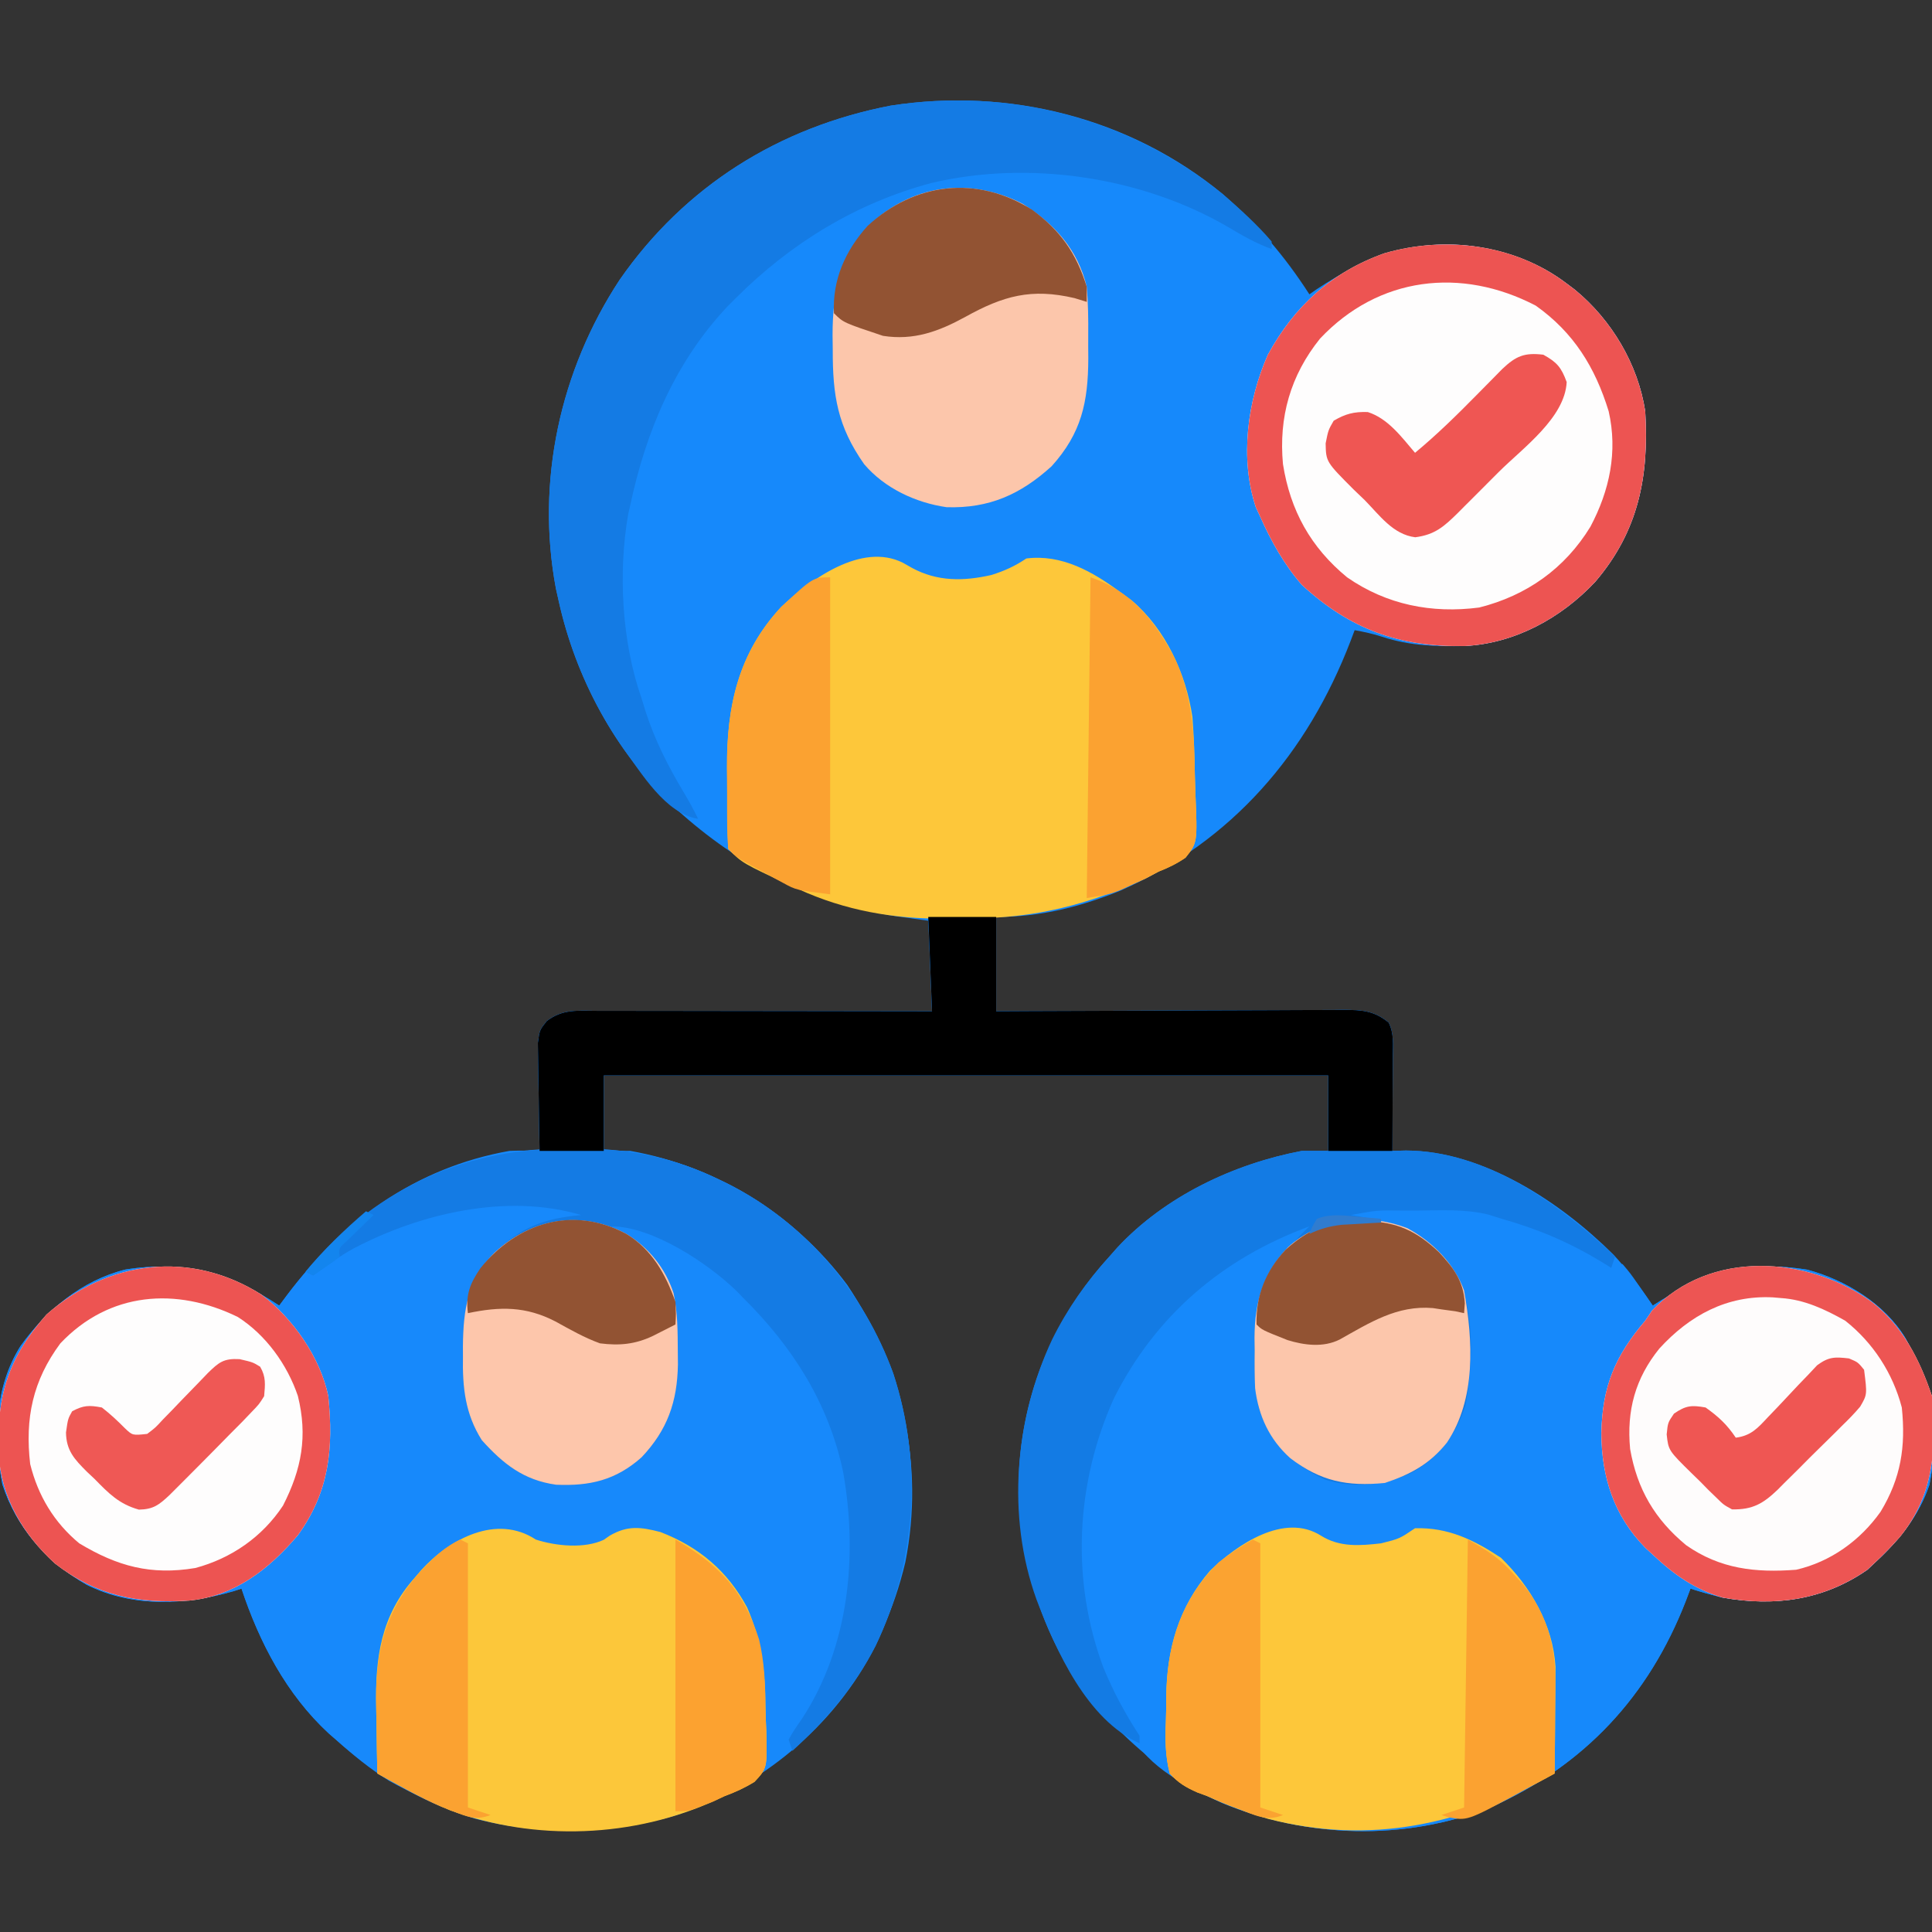 <?xml version="1.0" encoding="UTF-8"?>
<svg version="1.1" xmlns="http://www.w3.org/2000/svg" width="512" height="512">
<rect width="100%" height="100%" fill="#333333" stroke="none"/>
<path d="M0 0 C9.22 7.981 16.429 16.397 22.992 26.59 C23.635 26.143 24.279 25.695 24.941 25.234 C38.39 16.237 52.75 11.214 68.977 14.273 C77.127 16.026 84.271 18.525 90.992 23.59 C91.771 24.176 92.549 24.763 93.352 25.367 C103.047 33.322 110.089 45.103 111.992 57.59 C113.027 74.826 110.228 89.354 98.742 102.777 C89.709 112.391 77.503 119.084 64.172 119.793 C56.527 119.929 49.632 119.764 42.289 117.344 C39.876 116.552 37.488 116.046 34.992 115.59 C34.464 116.988 34.464 116.988 33.926 118.414 C22.42 148.371 2.58 171.412 -27.008 184.59 C-37.862 188.984 -48.291 191.59 -60.008 191.59 C-60.008 199.84 -60.008 208.09 -60.008 216.59 C-57.035 216.574 -54.062 216.558 -50.999 216.542 C-41.181 216.493 -31.362 216.459 -21.543 216.434 C-15.589 216.419 -9.636 216.398 -3.682 216.364 C2.062 216.331 7.807 216.313 13.552 216.305 C15.744 216.3 17.937 216.289 20.129 216.273 C23.198 216.251 26.267 216.248 29.337 216.249 C30.244 216.238 31.152 216.228 32.087 216.217 C36.866 216.24 40.134 216.432 43.992 219.59 C45.471 222.548 45.114 225.545 45.09 228.785 C45.088 229.846 45.088 229.846 45.086 230.929 C45.08 233.191 45.067 235.453 45.055 237.715 C45.05 239.247 45.045 240.78 45.041 242.312 C45.03 246.072 45.013 249.831 44.992 253.59 C46.168 253.559 47.343 253.528 48.555 253.496 C69.005 253.532 89.566 267.168 103.533 281.039 C107.454 285.207 110.744 289.89 113.992 294.59 C115.118 293.884 115.118 293.884 116.266 293.164 C128.867 285.499 140.201 282.683 154.891 285.059 C165.022 287.743 175.524 294.136 180.998 303.268 C187.908 315.868 190.107 327.812 187.309 342.074 C184.505 350.312 179.333 356.737 172.992 362.59 C172.291 363.25 171.59 363.91 170.867 364.59 C159.142 372.746 146.06 374.377 132.207 371.918 C129.437 371.218 126.71 370.47 123.992 369.59 C123.58 370.678 123.167 371.766 122.742 372.887 C112.919 398.158 95.85 416.485 70.992 427.59 C48.078 436.497 22.463 435.759 -0.152 426.383 C-10.708 421.672 -19.852 414.732 -28.008 406.59 C-28.777 405.832 -29.547 405.074 -30.34 404.293 C-47.028 386.894 -54.25 363.322 -54.008 339.59 C-53.162 317.736 -44.694 297.694 -30.008 281.59 C-29.322 280.811 -28.636 280.033 -27.93 279.23 C-15.289 265.653 2.919 257.011 20.992 253.59 C23.302 253.59 25.612 253.59 27.992 253.59 C27.992 246.99 27.992 240.39 27.992 233.59 C-35.368 233.59 -98.728 233.59 -164.008 233.59 C-164.008 240.19 -164.008 246.79 -164.008 253.59 C-161.698 253.59 -159.388 253.59 -157.008 253.59 C-134.118 257.626 -113.311 270.488 -99.445 289.152 C-84.958 310.884 -78.942 336.697 -84.084 362.603 C-90.089 387.896 -104.924 407.925 -127.008 421.59 C-148.721 434.121 -173.88 436.722 -198.008 430.59 C-211.981 426.337 -224.162 419.314 -235.008 409.59 C-235.63 409.05 -236.253 408.51 -236.895 407.953 C-248.102 397.582 -255.235 383.91 -260.008 369.59 C-260.677 369.806 -261.346 370.023 -262.035 370.246 C-274.85 373.962 -288.808 374.655 -301.008 368.59 C-311.483 362.59 -319.637 353.559 -323.383 341.938 C-325.7 329.524 -325.454 316.214 -318.582 305.332 C-311.787 295.816 -302.314 287.904 -290.777 285.035 C-275.33 282.551 -262.929 286.014 -250.008 294.59 C-249.379 293.744 -248.75 292.899 -248.102 292.027 C-233.127 272.085 -213.949 258.027 -189.008 253.59 C-186.325 253.476 -183.695 253.516 -181.008 253.59 C-181.029 252.641 -181.05 251.693 -181.071 250.716 C-181.14 247.19 -181.19 243.664 -181.228 240.138 C-181.248 238.613 -181.275 237.088 -181.31 235.563 C-181.358 233.369 -181.381 231.175 -181.398 228.98 C-181.419 227.661 -181.44 226.341 -181.462 224.981 C-181.008 221.59 -181.008 221.59 -179.108 219.19 C-174.861 215.954 -170.934 216.456 -165.785 216.476 C-164.829 216.476 -163.872 216.476 -162.887 216.476 C-159.716 216.477 -156.546 216.484 -153.375 216.492 C-151.181 216.494 -148.986 216.495 -146.792 216.496 C-141.008 216.5 -135.225 216.51 -129.441 216.521 C-123.543 216.531 -117.645 216.536 -111.746 216.541 C-100.167 216.552 -88.587 216.569 -77.008 216.59 C-77.338 208.67 -77.668 200.75 -78.008 192.59 C-80.833 192.198 -83.659 191.806 -86.57 191.402 C-108.193 188.083 -126.601 178.964 -143.008 164.59 C-143.826 163.873 -144.645 163.156 -145.488 162.418 C-160.936 147.873 -171.488 128.241 -176.008 107.59 C-176.231 106.596 -176.454 105.602 -176.684 104.578 C-182.028 76.182 -175.596 46.776 -159.799 22.752 C-142.529 -2.098 -117.581 -17.693 -88.008 -23.41 C-56.679 -28.268 -24.557 -20.248 0 0 Z " fill="#1689FB" transform="translate(324.008,51.41)"/>
<path d="M0 0 C2.021 0.021 4.039 0 6.06 -0.025 C18.607 -0.054 30.337 2.629 41.646 8.146 C42.349 8.485 43.053 8.823 43.778 9.172 C64.418 19.508 79.886 37.917 87.745 59.513 C95.55 83.347 93.868 109.1 83.063 131.666 C72.038 153.256 52.534 169.25 29.583 176.771 C3.249 184.278 -22.067 180.681 -45.839 167.475 C-50.967 164.286 -55.491 160.546 -59.979 156.521 C-60.602 155.981 -61.225 155.441 -61.866 154.885 C-73.073 144.514 -80.206 130.841 -84.979 116.521 C-85.649 116.738 -86.318 116.955 -87.007 117.178 C-99.822 120.893 -113.78 121.587 -125.979 115.521 C-136.455 109.521 -144.609 100.491 -148.354 88.869 C-150.672 76.455 -150.425 63.146 -143.554 52.264 C-136.759 42.748 -127.285 34.836 -115.749 31.967 C-100.302 29.483 -87.901 32.945 -74.979 41.521 C-74.036 40.253 -74.036 40.253 -73.073 38.959 C-55.114 15.041 -30.649 -0.386 0 0 Z " fill="#1789FB" transform="translate(148.979,304.479)"/>
<path d="M0 0 C0.99 0 1.98 0 3 0 C5.043 2.406 5.043 2.406 7.188 5.5 C7.903 6.521 8.618 7.542 9.355 8.594 C9.898 9.388 10.441 10.182 11 11 C11.75 10.529 12.5 10.059 13.273 9.574 C25.874 1.909 37.209 -0.907 51.898 1.469 C62.03 4.153 72.532 10.546 78.006 19.678 C84.915 32.278 87.114 44.222 84.316 58.484 C81.512 66.722 76.341 73.147 70 79 C69.299 79.66 68.597 80.32 67.875 81 C56.15 89.157 43.067 90.787 29.215 88.328 C26.445 87.628 23.718 86.88 21 86 C20.587 87.088 20.175 88.176 19.75 89.297 C9.927 114.568 -7.142 132.895 -32 144 C-54.922 152.91 -80.497 152.152 -103.125 142.809 C-111.605 139.028 -123.121 133.28 -127.102 124.598 C-127.398 123.74 -127.695 122.883 -128 122 C-129.112 119.806 -130.238 117.619 -131.375 115.438 C-142.235 94.059 -144.212 70.009 -137.398 46.964 C-132.807 33.079 -125.123 21.438 -115 11 C-114.461 10.388 -113.922 9.775 -113.367 9.145 C-105.147 0.119 -92.44 -6.964 -81 -11 C-80.34 -10.67 -79.68 -10.34 -79 -10 C-79.722 -9.299 -80.444 -8.598 -81.188 -7.875 C-89.45 0.481 -93.491 7.536 -93.547 19.545 C-93.531 20.664 -93.516 21.784 -93.5 22.938 C-93.515 24.053 -93.531 25.169 -93.547 26.318 C-93.505 35.345 -91.944 43.002 -85.812 49.875 C-78.964 56 -72.275 57.695 -63.152 57.387 C-55.948 56.503 -50.01 53.237 -45 48 C-40.161 39.935 -38.819 33.566 -38.812 24.312 C-38.8 23.452 -38.788 22.592 -38.775 21.705 C-38.754 12.15 -39.888 4.282 -46.758 -2.816 C-54.477 -10.066 -61.613 -11.446 -72 -12 C-52.515 -24.99 -17.526 -11.684 0 0 Z " fill="#1689FB" transform="translate(427,335)"/>
<path d="M0 0 C5.94 0 11.88 0 18 0 C18 8.25 18 16.5 18 25 C20.973 24.984 23.946 24.969 27.009 24.952 C36.827 24.903 46.646 24.87 56.465 24.845 C62.419 24.829 68.372 24.808 74.325 24.774 C80.07 24.741 85.815 24.723 91.56 24.715 C93.752 24.71 95.945 24.699 98.137 24.683 C101.206 24.661 104.275 24.658 107.344 24.659 C108.252 24.649 109.16 24.638 110.095 24.627 C114.874 24.65 118.142 24.842 122 28 C123.479 30.958 123.122 33.955 123.098 37.195 C123.096 38.256 123.096 38.256 123.093 39.339 C123.088 41.601 123.075 43.863 123.062 46.125 C123.057 47.658 123.053 49.19 123.049 50.723 C123.038 54.482 123.021 58.241 123 62 C124.176 61.969 125.351 61.938 126.562 61.906 C147.749 61.943 167.338 76.133 182 90 C181.67 90.99 181.34 91.98 181 93 C180.163 92.481 179.327 91.961 178.465 91.426 C169.922 86.257 161.622 82.716 152 80 C150.827 79.63 149.654 79.26 148.445 78.879 C142.328 77.381 136.005 77.751 129.75 77.812 C128.484 77.813 127.218 77.814 125.914 77.814 C118.873 77.721 118.873 77.721 112 79 C112.617 79.098 113.235 79.196 113.871 79.297 C124.582 81.188 131.967 84.478 139 93 C145.099 102.64 144.403 118.497 142.352 129.469 C139.777 137.303 135.151 143.628 127.75 147.438 C120.56 150.644 112.794 151.475 105.168 149.129 C96.597 145.114 91.189 139.734 87.816 130.909 C86.333 125.622 86.424 120.393 86.5 114.938 C86.477 113.258 86.477 113.258 86.453 111.545 C86.511 99.148 90.98 92.179 99.375 83.562 C99.911 83.047 100.448 82.531 101 82 C77.939 90.504 60.279 105.585 49.211 127.551 C39.062 150.024 37.75 175.815 46.426 198.961 C49.08 205.393 52.199 211.187 56 217 C56 217.66 56 218.32 56 219 C42.014 212.702 33.882 194.488 28.68 180.881 C20.698 158.788 22.927 133.152 32.789 112.047 C36.85 103.84 41.815 96.782 48 90 C48.686 89.221 49.372 88.443 50.078 87.641 C62.719 74.063 80.927 65.421 99 62 C101.31 62 103.62 62 106 62 C106 55.4 106 48.8 106 42 C42.64 42 -20.72 42 -86 42 C-86 48.6 -86 55.2 -86 62 C-91.61 62 -97.22 62 -103 62 C-103.092 57.515 -103.172 53.033 -103.22 48.548 C-103.24 47.023 -103.267 45.498 -103.302 43.974 C-103.35 41.779 -103.373 39.586 -103.391 37.391 C-103.412 36.071 -103.433 34.751 -103.454 33.392 C-103 30 -103 30 -101.101 27.601 C-96.854 24.365 -92.926 24.866 -87.777 24.886 C-86.343 24.886 -86.343 24.886 -84.879 24.886 C-81.709 24.887 -78.538 24.895 -75.367 24.902 C-73.173 24.904 -70.979 24.906 -68.784 24.907 C-63.001 24.91 -57.217 24.92 -51.434 24.931 C-45.535 24.942 -39.637 24.946 -33.738 24.951 C-22.159 24.962 -10.579 24.98 1 25 C0.505 12.625 0.505 12.625 0 0 Z " fill="#137BE4" transform="translate(246,243)"/>
<path d="M0 0 C0.801 0.452 1.601 0.905 2.426 1.371 C9.162 5.019 16.08 4.927 23.461 3.254 C26.984 2.143 29.646 0.933 32.738 -1.129 C42.136 -2.304 50.342 2.367 57.738 7.871 C59.192 8.923 59.192 8.923 60.676 9.996 C69.639 17.666 75.048 29.374 76.738 40.871 C77.134 45.975 77.319 51.056 77.384 56.174 C77.412 57.77 77.46 59.365 77.527 60.959 C78.081 74.179 78.081 74.179 74.908 78.178 C72.573 79.769 70.367 80.848 67.738 81.871 C66.649 82.451 65.56 83.031 64.438 83.629 C48.927 90.67 34.969 94.245 17.964 94.242 C15.704 94.246 13.446 94.282 11.186 94.32 C-2.369 94.426 -15.298 92.183 -27.699 86.496 C-28.349 86.2 -28.999 85.904 -29.668 85.599 C-42.503 79.63 -42.503 79.63 -46.262 75.871 C-46.388 73.418 -46.45 70.994 -46.465 68.539 C-46.471 67.792 -46.476 67.045 -46.482 66.275 C-46.492 64.684 -46.498 63.093 -46.502 61.501 C-46.512 59.107 -46.542 56.713 -46.574 54.318 C-46.688 38.09 -43.658 23.966 -32.234 11.715 C-24.503 4.489 -10.983 -5.482 0 0 Z " fill="#FDC73A" transform="translate(239.262,149.129)"/>
<path d="M0 0 C1.168 0.88 1.168 0.88 2.359 1.777 C12.055 9.732 19.097 21.513 21 34 C22.035 51.236 19.236 65.764 7.75 79.188 C-1.283 88.801 -13.49 95.494 -26.82 96.203 C-44.125 96.514 -57.131 91.821 -70 80 C-74.679 74.617 -78.104 68.494 -81 62 C-81.392 61.154 -81.784 60.309 -82.188 59.438 C-86.488 46.535 -84.43 31.223 -79 19 C-71.952 6.102 -62.071 -2.914 -48.125 -7.875 C-31.934 -12.579 -13.629 -10.269 0 0 Z " fill="#FEFDFD" transform="translate(415,75)"/>
<path d="M0 0 C2.047 0.008 4.092 -0.02 6.139 -0.052 C18.748 -0.12 30.471 2.508 41.872 8.071 C42.576 8.41 43.279 8.748 44.005 9.097 C64.644 19.433 80.113 37.842 87.971 59.437 C95.776 83.272 94.095 109.024 83.29 131.591 C77.778 142.383 70.11 151.262 61.247 159.446 C60.917 158.456 60.587 157.466 60.247 156.446 C61.688 153.942 61.688 153.942 63.809 150.884 C76.302 131.78 78.6 107.635 74.688 85.546 C70.869 67.358 61.301 52.363 48.247 39.446 C47.615 38.792 46.984 38.139 46.333 37.466 C38.714 30.132 24.112 20.446 13.247 20.446 C13.827 20.775 14.407 21.103 15.005 21.442 C22.69 26.122 27.29 31.93 30.247 40.446 C30.685 44.687 30.617 48.934 30.622 53.196 C30.646 54.338 30.671 55.48 30.696 56.657 C30.731 66.829 28.314 74.207 21.274 81.649 C14.459 87.69 7.666 89.3 -1.355 88.919 C-9.96 87.722 -15.366 83.443 -21.062 77.118 C-25.505 70.1 -26.214 63.097 -26.066 54.946 C-26.069 54.06 -26.072 53.175 -26.075 52.262 C-25.997 42.501 -24.786 34.628 -17.773 27.407 C-10.594 20.611 -4.462 18.313 5.247 17.446 C-14.48 11.568 -37.522 17.059 -55.132 26.348 C-58.889 28.433 -62.301 30.892 -65.753 33.446 C-66.413 33.116 -67.073 32.786 -67.753 32.446 C-50.67 11.792 -26.984 -0.17 0 0 Z " fill="#147BE4" transform="translate(148.753,304.554)"/>
<path d="M0 0 C4.929 3.071 10.269 2.638 15.875 2 C20.77 0.773 20.77 0.773 24.875 -2 C33.691 -2.249 40.421 1.065 47.625 5.812 C55.54 13.508 61.422 23.561 62.102 34.732 C62.092 36.036 62.081 37.34 62.07 38.684 C62.067 39.384 62.065 40.084 62.062 40.806 C62.051 43.017 62.026 45.227 62 47.438 C61.99 48.947 61.981 50.457 61.973 51.967 C61.951 55.645 61.916 59.322 61.875 63 C37.805 76.491 13.035 82.06 -14.125 75 C-19.61 73.377 -24.933 71.4 -30.125 69 C-31.004 68.679 -31.882 68.359 -32.788 68.028 C-35.878 66.654 -37.839 65.509 -40.125 63 C-41.334 58.353 -41.356 53.918 -41.154 49.162 C-41.064 46.965 -41.051 44.779 -41.053 42.58 C-40.895 29.987 -37.824 18.965 -29.434 9.227 C-22.265 2.313 -9.769 -6.252 0 0 Z " fill="#FDC73A" transform="translate(350.125,407)"/>
<path d="M0 0 C5.323 1.724 12.853 2.472 17.988 0.07 C18.798 -0.49 18.798 -0.49 19.625 -1.062 C24.374 -3.789 27.795 -3.342 33 -2 C43.212 1.925 50.803 8.33 56 18 C59.772 26.6 60.802 34.972 60.851 44.248 C60.875 46.397 60.974 48.536 61.074 50.684 C61.309 60.577 61.309 60.577 57.978 64.198 C55.374 65.805 52.866 66.938 50 68 C49.324 68.313 48.648 68.626 47.952 68.948 C25.961 79.093 -0.043 80.029 -22.75 71.75 C-27.276 69.845 -31.579 67.677 -35.891 65.328 C-37.041 64.703 -38.191 64.078 -39.376 63.435 C-40.242 62.961 -41.108 62.488 -42 62 C-42.1 57.662 -42.172 53.326 -42.22 48.987 C-42.24 47.517 -42.267 46.047 -42.302 44.577 C-42.607 31.427 -41.087 20.117 -32 10 C-31.213 9.076 -31.213 9.076 -30.41 8.133 C-22.768 -0.247 -10.389 -6.835 0 0 Z " fill="#FCC73A" transform="translate(142,408)"/>
<path d="M0 0 C8.315 6.23 15.626 16.638 17.75 26.938 C19.144 40.751 18.035 52.258 9.699 63.77 C2.114 72.755 -7.168 80.007 -19.155 81.113 C-32.706 82.003 -43.755 79.8 -54.707 71.266 C-63.279 63.418 -68.895 53.844 -69.625 42.184 C-70.176 26.873 -67.096 16.843 -56.938 5.312 C-40.59 -9.134 -18.729 -11.841 0 0 Z " fill="#FEFDFD" transform="translate(69.25,343.062)"/>
<path d="M0 0 C8.16 6.331 12.769 15.308 16 25 C17.221 38.811 16.526 51.186 7.508 62.289 C5.431 64.646 3.309 66.869 1 69 C-0.052 69.99 -0.052 69.99 -1.125 71 C-12.734 79.076 -25.697 80.84 -39.434 78.387 C-46.904 76.182 -52.373 72.304 -58 67 C-58.973 66.107 -58.973 66.107 -59.965 65.195 C-68.307 56.689 -71.564 46.456 -71.625 34.812 C-71.375 22.44 -68.019 14.39 -60 5 C-59.402 4.113 -58.804 3.226 -58.188 2.312 C-42.809 -13.944 -16.993 -12.194 0 0 Z " fill="#FEFCFC" transform="translate(496,345)"/>
<path d="M0 0 C4.549 3.943 9.051 7.976 12.961 12.566 C12.961 13.226 12.961 13.886 12.961 14.566 C8.821 13.06 5.235 11.017 1.461 8.754 C-21.352 -4.572 -51.364 -9.067 -77.227 -2.934 C-97.173 2.391 -114.545 13.073 -129.039 27.566 C-129.767 28.295 -130.496 29.023 -131.246 29.773 C-145.192 44.599 -152.87 62.91 -157.039 82.566 C-157.214 83.328 -157.389 84.09 -157.57 84.875 C-160.268 100.347 -159.232 118.822 -154.039 133.566 C-153.677 134.745 -153.315 135.923 -152.941 137.137 C-150.426 144.896 -146.975 151.644 -142.809 158.605 C-141.44 160.896 -140.184 163.16 -139.039 165.566 C-147.665 164.216 -154.05 153.459 -158.936 146.783 C-167.153 135.028 -172.976 121.563 -176.039 107.566 C-176.374 106.076 -176.374 106.076 -176.715 104.555 C-182.06 76.159 -175.627 46.752 -159.831 22.729 C-142.56 -2.121 -117.612 -17.717 -88.039 -23.434 C-56.421 -28.337 -24.913 -20.049 0 0 Z " fill="#147BE4" transform="translate(324.039,51.434)"/>
<path d="M0 0 C5.94 0 11.88 0 18 0 C18 8.25 18 16.5 18 25 C20.973 24.984 23.946 24.969 27.009 24.952 C36.827 24.903 46.646 24.87 56.465 24.845 C62.419 24.829 68.372 24.808 74.325 24.774 C80.07 24.741 85.815 24.723 91.56 24.715 C93.752 24.71 95.945 24.699 98.137 24.683 C101.206 24.661 104.275 24.658 107.344 24.659 C108.252 24.649 109.16 24.638 110.095 24.627 C114.874 24.65 118.142 24.842 122 28 C123.479 30.958 123.122 33.955 123.098 37.195 C123.096 38.256 123.096 38.256 123.093 39.339 C123.088 41.601 123.075 43.863 123.062 46.125 C123.057 47.658 123.053 49.19 123.049 50.723 C123.039 54.482 123.019 58.241 123 62 C117.39 62 111.78 62 106 62 C106 55.4 106 48.8 106 42 C42.64 42 -20.72 42 -86 42 C-86 48.6 -86 55.2 -86 62 C-91.61 62 -97.22 62 -103 62 C-103.092 57.515 -103.172 53.033 -103.22 48.548 C-103.24 47.023 -103.267 45.498 -103.302 43.974 C-103.35 41.779 -103.373 39.586 -103.391 37.391 C-103.412 36.071 -103.433 34.751 -103.454 33.392 C-103 30 -103 30 -101.101 27.601 C-96.854 24.365 -92.926 24.866 -87.777 24.886 C-86.343 24.886 -86.343 24.886 -84.879 24.886 C-81.709 24.887 -78.538 24.895 -75.367 24.902 C-73.173 24.904 -70.979 24.906 -68.784 24.907 C-63.001 24.91 -57.217 24.92 -51.434 24.931 C-45.535 24.942 -39.637 24.946 -33.738 24.951 C-22.159 24.962 -10.579 24.98 1 25 C0.505 12.625 0.505 12.625 0 0 Z " fill="#000000" transform="translate(246,243)"/>
<path d="M0 0 C8.426 5.294 14.64 12.137 17 22 C17.374 26.314 17.432 30.598 17.391 34.927 C17.375 36.929 17.393 38.933 17.41 40.936 C17.375 52.551 15.614 60.779 7.688 69.562 C-0.52 77.007 -8.82 80.767 -20.133 80.414 C-28.354 79.227 -36.578 75.393 -42 69 C-49.056 58.964 -50.343 50.793 -50.312 38.688 C-50.329 37.407 -50.345 36.126 -50.361 34.807 C-50.367 23.434 -48.365 14.852 -41 6 C-29.501 -5.128 -14.202 -7.239 0 0 Z " fill="#FCC6AB" transform="translate(271,54)"/>
<path d="M0 0 C5.92 3.621 10.349 9.099 12.506 15.727 C13.612 20.816 13.591 26 13.625 31.188 C13.636 32.304 13.647 33.421 13.658 34.571 C13.488 44.495 10.892 51.947 4.027 59.203 C-2.788 65.244 -9.581 66.854 -18.602 66.473 C-27.207 65.276 -32.613 60.997 -38.309 54.672 C-42.751 47.654 -43.461 40.651 -43.312 32.5 C-43.316 31.614 -43.319 30.729 -43.322 29.816 C-43.243 20.063 -42.072 12.044 -34.914 4.926 C-25.201 -4.061 -12.079 -6.471 0 0 Z " fill="#FDC6AB" transform="translate(166,327)"/>
<path d="M0 0 C6.613 3.573 12.428 9.39 15 16.5 C17.362 29.777 18.235 45.234 10.457 56.793 C5.925 62.487 0.799 65.234 -6 67.5 C-16.019 68.484 -23.008 67.04 -31.031 60.961 C-36.582 55.998 -39.474 49.766 -40.382 42.397 C-40.535 39.068 -40.546 35.77 -40.5 32.438 C-40.515 31.318 -40.531 30.198 -40.547 29.045 C-40.503 19.596 -38.312 12.045 -31.73 5.074 C-23.131 -2.749 -10.879 -4.212 0 0 Z " fill="#FCC6AB" transform="translate(373,325.5)"/>
<path d="M0 0 C1.168 0.88 1.168 0.88 2.359 1.777 C12.055 9.732 19.097 21.513 21 34 C22.035 51.236 19.236 65.764 7.75 79.188 C-1.283 88.801 -13.49 95.494 -26.82 96.203 C-44.125 96.514 -57.131 91.821 -70 80 C-74.679 74.617 -78.104 68.494 -81 62 C-81.392 61.154 -81.784 60.309 -82.188 59.438 C-86.488 46.535 -84.43 31.223 -79 19 C-71.952 6.102 -62.071 -2.914 -48.125 -7.875 C-31.934 -12.579 -13.629 -10.269 0 0 Z M-65.18 14.738 C-73.03 24.493 -76.16 35.594 -75 48 C-73.059 60.297 -67.646 70.071 -58 78 C-47.522 85.276 -35.572 87.635 -23 86 C-10.422 82.839 -0.299 75.677 6.477 64.582 C11.556 55.003 13.758 44.71 11.312 33.984 C7.729 22.337 2.044 13.122 -8 6 C-27.762 -4.312 -49.694 -1.719 -65.18 14.738 Z " fill="#ED5452" transform="translate(415,75)"/>
<path d="M0 0 C8.16 6.331 12.769 15.308 16 25 C17.221 38.811 16.526 51.186 7.508 62.289 C5.431 64.646 3.309 66.869 1 69 C-0.052 69.99 -0.052 69.99 -1.125 71 C-12.734 79.076 -25.697 80.84 -39.434 78.387 C-46.904 76.182 -52.373 72.304 -58 67 C-58.973 66.107 -58.973 66.107 -59.965 65.195 C-68.307 56.689 -71.564 46.456 -71.625 34.812 C-71.375 22.44 -68.019 14.39 -60 5 C-59.402 4.113 -58.804 3.226 -58.188 2.312 C-42.809 -13.944 -16.993 -12.194 0 0 Z M-56.25 12.375 C-62.642 20.282 -64.963 28.812 -64 39 C-62.139 49.643 -57.475 57.611 -49.152 64.496 C-40.117 70.809 -30.802 71.819 -20 71 C-10.847 68.898 -3.022 63.242 2.375 55.625 C7.764 46.718 9.075 38.404 8 28 C5.621 18.91 0.386 10.824 -7 5 C-12.316 1.994 -17.844 -0.607 -24 -1 C-24.724 -1.062 -25.449 -1.124 -26.195 -1.188 C-38.319 -1.796 -48.224 3.589 -56.25 12.375 Z " fill="#ED5553" transform="translate(496,345)"/>
<path d="M0 0 C8.315 6.23 15.626 16.638 17.75 26.938 C19.144 40.751 18.035 52.258 9.699 63.77 C2.114 72.755 -7.168 80.007 -19.155 81.113 C-32.706 82.003 -43.755 79.8 -54.707 71.266 C-63.279 63.418 -68.895 53.844 -69.625 42.184 C-70.176 26.873 -67.096 16.843 -56.938 5.312 C-40.59 -9.134 -18.729 -11.841 0 0 Z M-53.25 12.938 C-60.564 22.791 -62.665 32.822 -61.25 44.938 C-59.182 53.297 -54.904 60.436 -48.25 65.938 C-38.142 72.018 -29.276 74.444 -17.488 72.477 C-7.944 69.929 0.3 64.214 5.75 55.938 C10.721 46.222 12.316 37.49 9.688 26.875 C6.874 18.568 1.2 10.681 -6.25 5.938 C-22.526 -2.009 -40.288 -0.751 -53.25 12.938 Z " fill="#ED5452" transform="translate(69.25,343.062)"/>
<path d="M0 0 C10.814 3.605 16.93 11.455 22.254 21.324 C26.971 31.298 27.507 41.451 27.645 52.303 C27.674 53.898 27.722 55.494 27.789 57.088 C28.343 70.301 28.343 70.301 25.183 74.3 C22.845 75.896 20.632 76.972 18 78 C16.262 78.922 16.262 78.922 14.488 79.863 C13.44 80.342 12.392 80.82 11.312 81.312 C9.729 82.049 9.729 82.049 8.113 82.801 C5 84 5 84 -1 85 C-0.67 56.95 -0.34 28.9 0 0 Z " fill="#FBA231" transform="translate(289,153)"/>
<path d="M0 0 C0 27.72 0 55.44 0 84 C-9.004 82.874 -9.004 82.874 -12.43 81.004 C-13.162 80.61 -13.894 80.216 -14.648 79.811 C-15.383 79.399 -16.118 78.987 -16.875 78.562 C-17.633 78.155 -18.391 77.747 -19.172 77.326 C-24.675 74.325 -24.675 74.325 -27 72 C-27.212 69.486 -27.304 67.086 -27.301 64.57 C-27.305 63.825 -27.309 63.079 -27.314 62.311 C-27.32 60.726 -27.32 59.14 -27.316 57.555 C-27.313 55.169 -27.336 52.784 -27.361 50.398 C-27.431 34.129 -24.309 20.104 -12.938 7.793 C-4.516 0 -4.516 0 0 0 Z " fill="#FBA231" transform="translate(220,153)"/>
<path d="M0 0 C7.558 5.547 11.715 11.517 14.488 20.422 C14.488 21.742 14.488 23.062 14.488 24.422 C13.416 24.092 12.343 23.762 11.238 23.422 C-0.22 20.738 -7.638 22.825 -17.652 28.379 C-24.734 32.26 -31.367 34.712 -39.512 33.422 C-50.012 29.922 -50.012 29.922 -52.512 27.422 C-52.933 18.529 -49.506 10.869 -43.617 4.312 C-31.106 -7.237 -14.648 -9.203 0 0 Z " fill="#925333" transform="translate(273.512,55.578)"/>
<path d="M0 0 C3.62 2.011 4.762 3.349 6.188 7.25 C5.714 16.717 -5.374 24.679 -11.769 31.029 C-13.635 32.884 -15.49 34.75 -17.344 36.617 C-18.533 37.805 -19.723 38.993 -20.914 40.18 C-21.465 40.735 -22.016 41.29 -22.584 41.862 C-26.312 45.544 -28.731 47.706 -33.94 48.381 C-39.845 47.646 -43.364 42.574 -47.375 38.5 C-48.302 37.613 -49.229 36.726 -50.184 35.812 C-57.595 28.39 -57.595 28.39 -57.691 23.5 C-57 20 -57 20 -55.562 17.5 C-52.399 15.648 -50.185 15.086 -46.527 15.195 C-41.138 16.911 -37.579 21.816 -34 26 C-28.243 21.228 -22.992 16.078 -17.75 10.75 C-16.164 9.138 -14.575 7.529 -12.984 5.922 C-12.291 5.216 -11.597 4.511 -10.882 3.784 C-7.23 0.322 -4.979 -0.598 0 0 Z " fill="#EF5653" transform="translate(409,94)"/>
<path d="M0 0 C0.66 0.33 1.32 0.66 2 1 C2 24.1 2 47.2 2 71 C3.98 71.66 5.96 72.32 8 73 C3.829 74.808 0.336 72.985 -3.625 71.438 C-4.286 71.197 -4.948 70.957 -5.629 70.709 C-7.793 69.884 -9.886 68.947 -12 68 C-12.898 67.673 -13.795 67.347 -14.72 67.01 C-17.798 65.641 -19.736 64.511 -22 62 C-23.206 57.352 -23.231 52.918 -23.029 48.162 C-22.939 45.965 -22.926 43.779 -22.928 41.58 C-22.756 27.852 -19.016 15.856 -9 6 C-6.118 3.767 -3.167 1.804 0 0 Z " fill="#FBA331" transform="translate(332,408)"/>
<path d="M0 0 C0.66 0.33 1.32 0.66 2 1 C2 24.1 2 47.2 2 71 C3.98 71.66 5.96 72.32 8 73 C4.147 74.478 1.81 73.482 -1.938 72 C-3.467 71.412 -3.467 71.412 -5.027 70.812 C-10.878 68.299 -16.424 65.063 -22 62 C-22.1 57.662 -22.172 53.326 -22.22 48.987 C-22.24 47.517 -22.267 46.047 -22.302 44.577 C-22.64 30.006 -20.214 19.013 -10.234 8.062 C-7.13 4.823 -4.133 1.889 0 0 Z " fill="#FBA231" transform="translate(122,408)"/>
<path d="M0 0 C5.39 3.08 8.093 4.682 12 9 C12.846 9.928 13.691 10.856 14.562 11.812 C20.698 19.337 23.273 28.033 23.195 37.684 C23.192 38.384 23.19 39.084 23.187 39.806 C23.176 42.017 23.151 44.227 23.125 46.438 C23.115 47.947 23.106 49.457 23.098 50.967 C23.076 54.645 23.041 58.322 23 62 C20.359 63.446 17.712 64.882 15.062 66.312 C14.327 66.717 13.592 67.121 12.834 67.537 C-0.19 74.532 -0.19 74.532 -5.261 73.572 C-5.835 73.383 -6.409 73.194 -7 73 C-4.03 72.01 -4.03 72.01 -1 71 C-0.67 47.57 -0.34 24.14 0 0 Z " fill="#FBA231" transform="translate(389,408)"/>
<path d="M0 0 C11.613 6.636 18.086 13.643 22.169 26.495 C23.567 32.393 23.819 38.216 23.851 44.248 C23.875 46.397 23.974 48.536 24.074 50.684 C24.308 60.612 24.308 60.612 20.903 64.226 C18.319 65.807 15.838 66.952 13 68 C11.991 68.482 10.981 68.964 9.941 69.461 C9.156 69.763 8.371 70.064 7.562 70.375 C6.759 70.692 5.956 71.009 5.129 71.336 C3 72 3 72 0 72 C0 48.24 0 24.48 0 0 Z " fill="#FCA230" transform="translate(179,408)"/>
<path d="M0 0 C0.707 0.009 1.414 0.018 2.143 0.027 C10.538 0.305 15.524 2.622 21.562 8.312 C25.448 12.492 28.05 15.964 28.375 21.812 C28.282 23.112 28.282 23.112 28.188 24.438 C27.424 24.273 26.661 24.108 25.875 23.938 C24.658 23.773 23.441 23.608 22.188 23.438 C21.433 23.323 20.679 23.208 19.902 23.09 C10.397 22.301 3.218 26.953 -4.812 31.438 C-9.104 33.583 -14.127 32.958 -18.594 31.578 C-25.352 28.898 -25.352 28.898 -26.812 27.438 C-27.052 19.771 -24.35 13.222 -19.137 7.645 C-13.342 2.441 -7.89 -0.12 0 0 Z " fill="#925333" transform="translate(359.812,323.562)"/>
<path d="M0 0 C6.779 4.146 10.377 10.621 13 18 C13.16 21.375 13.16 21.375 13 24 C11.73 24.648 10.459 25.294 9.188 25.938 C8.48 26.297 7.772 26.657 7.043 27.027 C2.327 29.272 -1.864 29.653 -7 29 C-11.155 27.502 -14.944 25.32 -18.807 23.199 C-26.609 19.16 -33.468 19.204 -42 21 C-42.625 16.001 -41.413 13.126 -38.691 9.094 C-28.97 -2.941 -14.247 -7.632 0 0 Z " fill="#925333" transform="translate(166,327)"/>
<path d="M0 0 C3.5 0.812 3.5 0.812 5.438 2 C7.02 4.7 6.771 6.728 6.5 9.812 C5.164 11.953 5.164 11.953 3.125 14.062 C1.918 15.323 1.918 15.323 0.688 16.609 C-0.374 17.678 -1.437 18.746 -2.5 19.812 C-4 21.338 -5.5 22.865 -7 24.391 C-10.186 27.613 -13.376 30.832 -16.586 34.031 C-17.267 34.711 -17.948 35.391 -18.65 36.092 C-21.407 38.656 -22.858 39.799 -26.691 39.879 C-31.944 38.408 -34.684 35.584 -38.438 31.75 C-39.121 31.106 -39.805 30.462 -40.51 29.799 C-43.789 26.513 -45.936 24.223 -46.012 19.441 C-45.5 15.812 -45.5 15.812 -44.375 13.812 C-41.367 12.208 -39.892 12.173 -36.5 12.812 C-34.313 14.507 -32.374 16.314 -30.43 18.281 C-28.388 20.227 -28.388 20.227 -24.5 19.812 C-22.336 18.185 -22.336 18.185 -20.277 15.945 C-19.492 15.142 -18.706 14.339 -17.896 13.512 C-17.085 12.662 -16.274 11.813 -15.438 10.938 C-13.824 9.271 -12.208 7.607 -10.59 5.945 C-9.877 5.202 -9.164 4.458 -8.429 3.692 C-5.465 0.804 -4.23 -0.227 0 0 Z " fill="#EF5855" transform="translate(63.5,360.188)"/>
<path d="M0 0 C2.375 1 2.375 1 4 3 C4.834 9.573 4.834 9.573 2.955 12.787 C1.43 14.594 -0.175 16.232 -1.879 17.871 C-2.484 18.479 -3.089 19.087 -3.712 19.713 C-4.991 20.989 -6.28 22.255 -7.578 23.511 C-9.557 25.432 -11.495 27.387 -13.432 29.35 C-14.683 30.588 -15.936 31.825 -17.191 33.059 C-17.768 33.641 -18.344 34.223 -18.938 34.823 C-22.739 38.452 -25.509 40.109 -31 40 C-33.248 38.768 -33.248 38.768 -35.148 36.887 C-35.843 36.216 -36.538 35.545 -37.254 34.854 C-37.954 34.139 -38.654 33.424 -39.375 32.688 C-40.098 31.984 -40.821 31.281 -41.566 30.557 C-47.849 24.386 -47.849 24.386 -48.312 20.125 C-48 17 -48 17 -46.375 14.625 C-43.23 12.473 -41.748 12.325 -38 13 C-34.587 15.428 -32.323 17.515 -30 21 C-25.927 20.477 -24.189 18.46 -21.445 15.527 C-20.583 14.628 -19.721 13.729 -18.832 12.803 C-17.029 10.894 -15.232 8.98 -13.441 7.061 C-12.576 6.163 -11.711 5.265 -10.82 4.34 C-10.039 3.508 -9.258 2.677 -8.454 1.82 C-5.394 -0.45 -3.729 -0.437 0 0 Z " fill="#EF5653" transform="translate(490,360)"/>
<path d="M0 0 C0.66 0.33 1.32 0.66 2 1 C1.35 1.626 0.701 2.253 0.031 2.898 C-1.222 4.124 -1.222 4.124 -2.5 5.375 C-3.335 6.187 -4.171 6.999 -5.031 7.836 C-7.224 9.759 -7.224 9.759 -7 12 C-8.531 13.289 -8.531 13.289 -10.5 14.625 C-11.15 15.071 -11.799 15.517 -12.469 15.977 C-12.974 16.314 -13.479 16.652 -14 17 C-14.66 16.67 -15.32 16.34 -16 16 C-11.116 10.096 -5.828 4.969 0 0 Z " fill="#1385EE" transform="translate(97,321)"/>
<path d="M0 0 C1.17 0.102 2.341 0.204 3.547 0.309 C4.439 0.392 5.331 0.476 6.25 0.562 C6.25 0.892 6.25 1.222 6.25 1.562 C5.297 1.611 4.345 1.66 3.363 1.711 C2.109 1.786 0.855 1.86 -0.438 1.938 C-2.3 2.042 -2.3 2.042 -4.199 2.148 C-7.443 2.527 -9.816 3.182 -12.75 4.562 C-12 2.625 -12 2.625 -10.75 0.562 C-7.183 -0.851 -3.756 -0.338 0 0 Z " fill="#307CCF" transform="translate(359.75,322.438)"/>
</svg>
